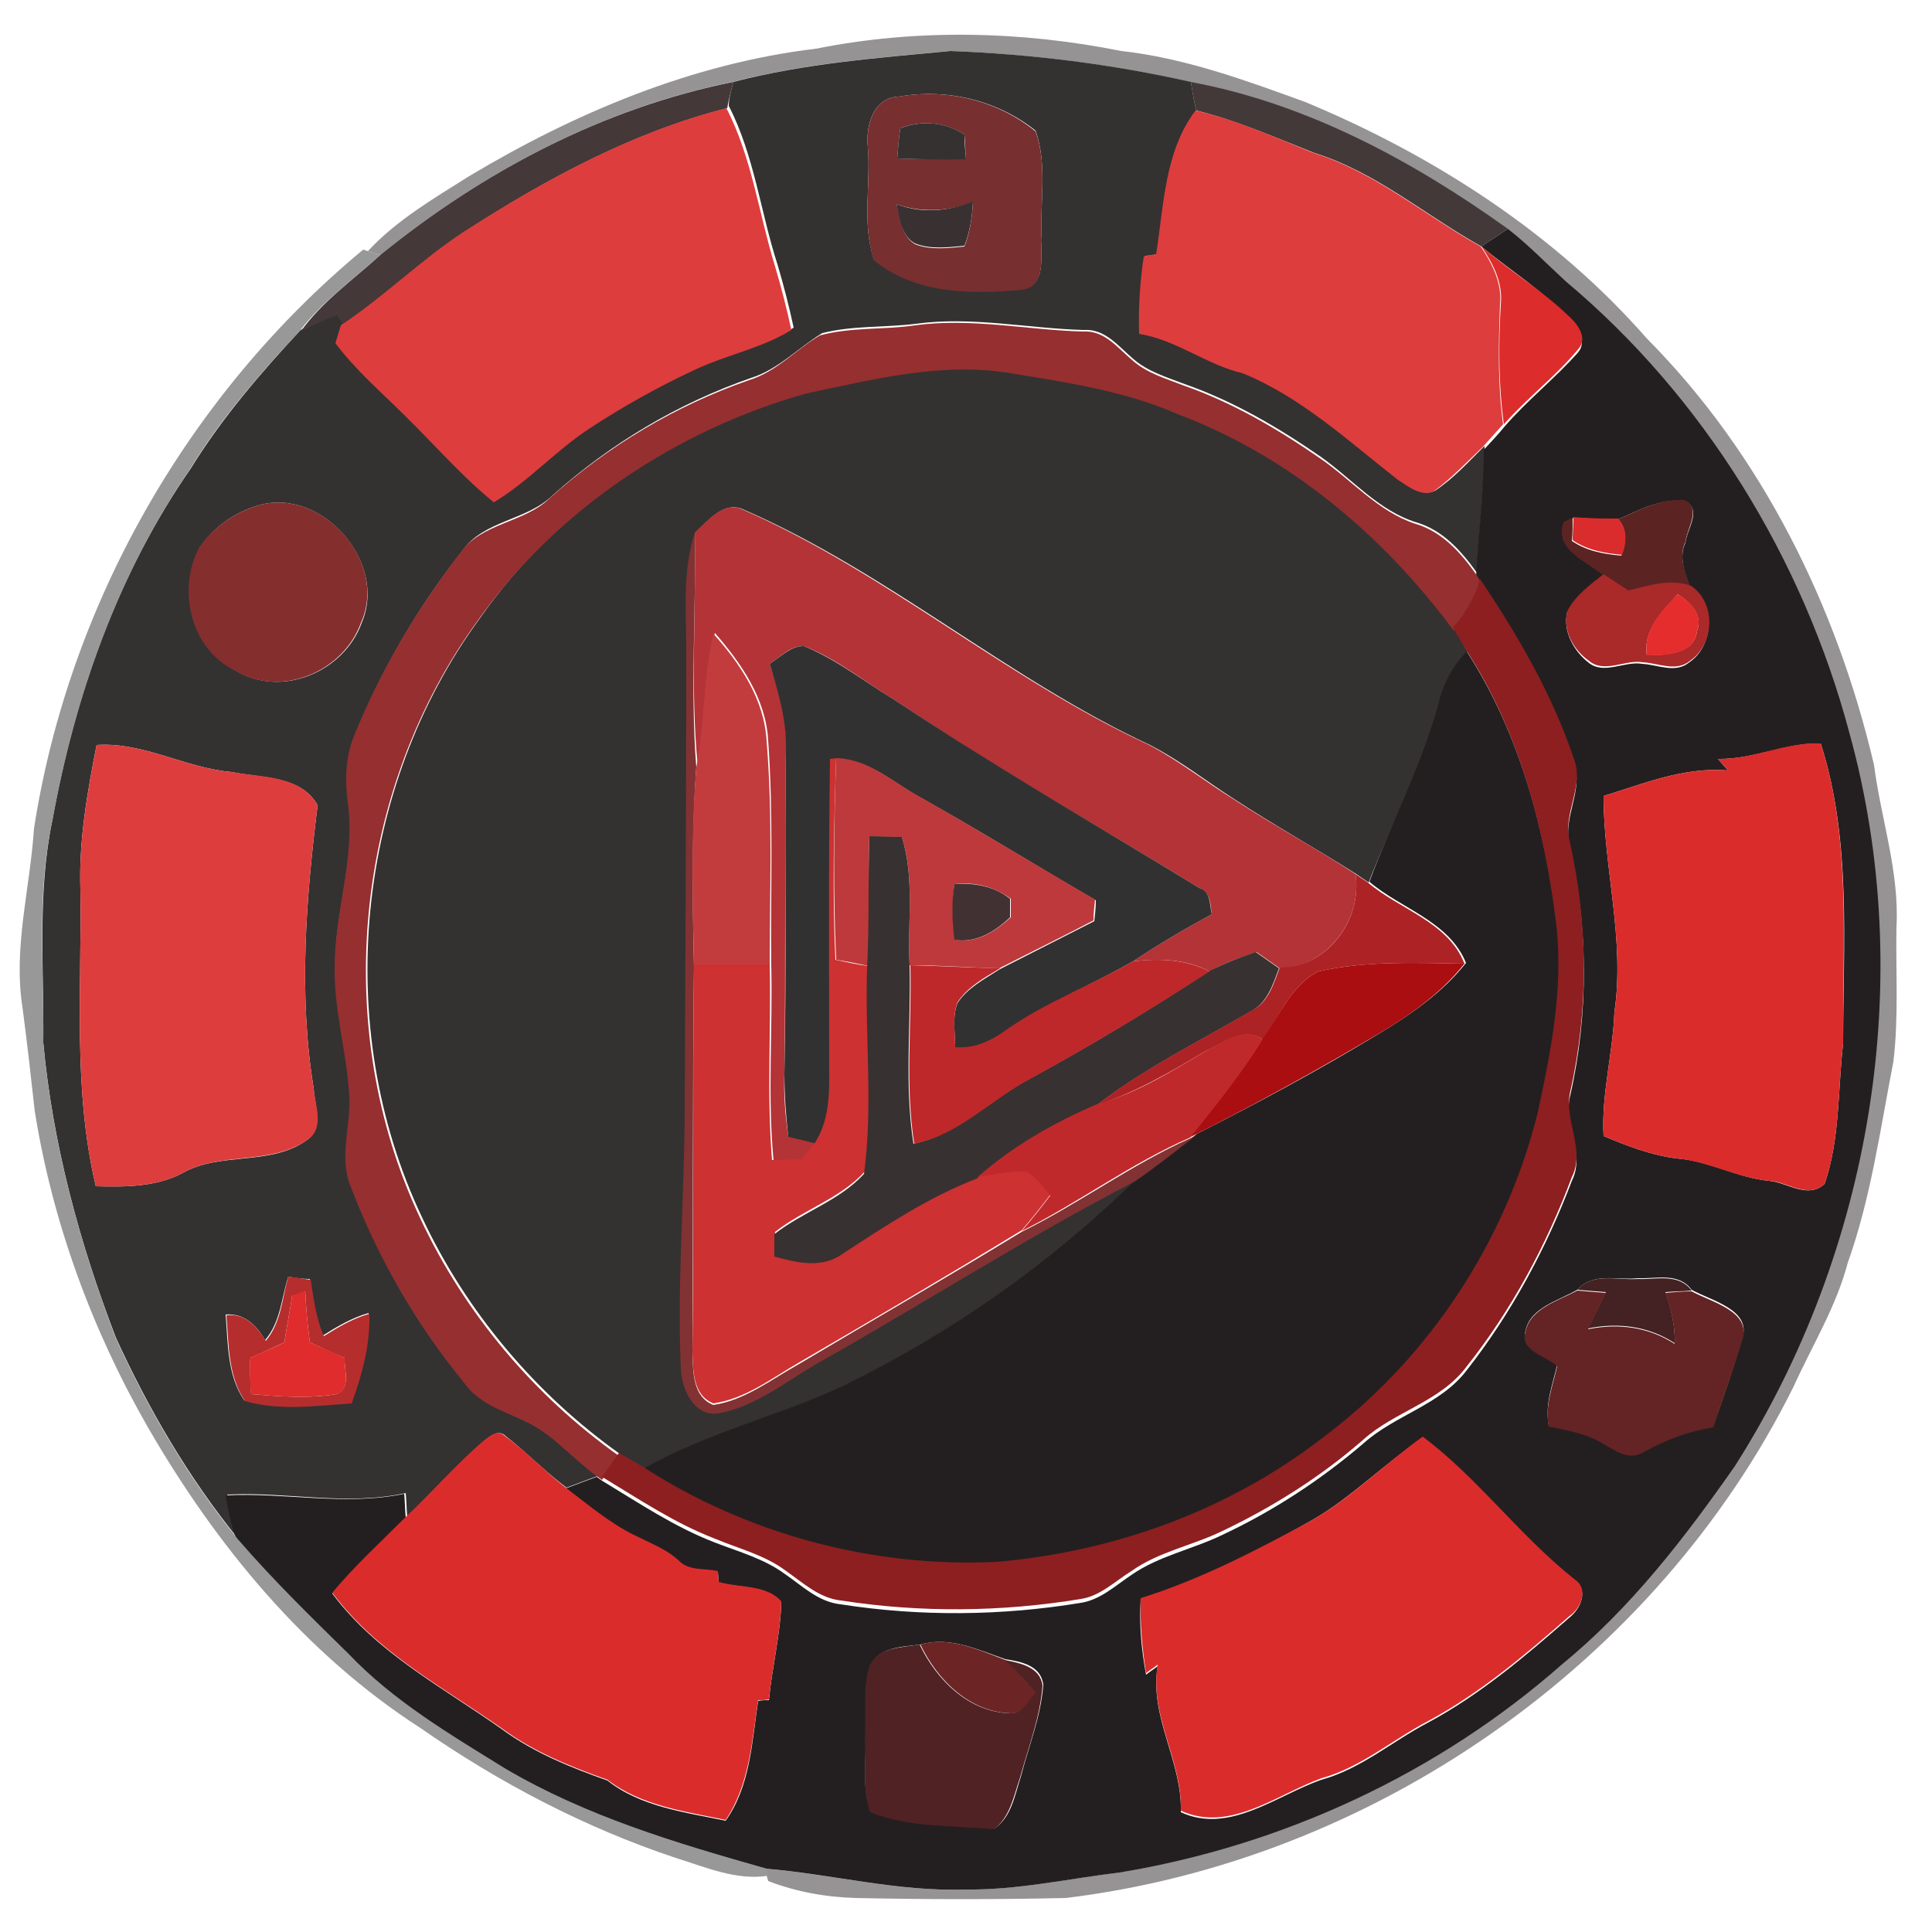 <?xml version="1.0" encoding="utf-8"?>
<!-- Generator: Adobe Illustrator 26.0.3, SVG Export Plug-In . SVG Version: 6.00 Build 0)  -->
<svg version="1.1" id="Layer_1" xmlns="http://www.w3.org/2000/svg" xmlns:xlink="http://www.w3.org/1999/xlink" x="0px" y="0px"
	 viewBox="0 0 250 250" style="enable-background:new 0 0 250 250;" xml:space="preserve">
<style type="text/css">
	.st0{fill:#959394;}
	.st1{fill:#343131;}
	.st2{fill:#443838;}
	.st3{fill:#433939;}
	.st4{fill:#772F2F;}
	.st5{fill:#DE3D3D;}
	.st6{fill:#353131;}
	.st7{fill:#393131;}
	.st8{fill:#231F20;}
	.st9{fill:#989899;}
	.st10{fill:#DD2C2C;}
	.st11{fill:#952F30;}
	.st12{fill:#852E2E;}
	.st13{fill:#5C2323;}
	.st14{fill:#B43336;}
	.st15{fill:#DA2C2C;}
	.st16{fill:#823233;}
	.st17{fill:#8D1F20;}
	.st18{fill:#AA2929;}
	.st19{fill:#E62D2D;}
	.st20{fill:#C23C3E;}
	.st21{fill:#323131;}
	.st22{fill:#DB2C2C;}
	.st23{fill:#CD3132;}
	.st24{fill:#BE393B;}
	.st25{fill:#383131;}
	.st26{fill:#AD2225;}
	.st27{fill:#413132;}
	.st28{fill:#BE282A;}
	.st29{fill:#AA0E11;}
	.st30{fill:#C0292B;}
	.st31{fill:#B62D2D;}
	.st32{fill:#442122;}
	.st33{fill:#E02C2C;}
	.st34{fill:#642324;}
	.st35{fill:#6D2425;}
	.st36{fill:#502223;}
</style>
<g id="_x23_959394ff">
	<path class="st0" d="M105.6,6.3c13-2.6,26.5-2.3,39.5,0.3c8.2,0.9,16.1,3.8,23.8,6.6c16.6,6.9,32.3,17,44.2,30.6
		c14.9,15,24.6,34.7,29.4,55.2c0.9,7,3.3,13.8,2.9,21c-0.1,5.8,0.3,11.6-0.4,17.4c-1.7,8.7-2.9,17.6-5.9,26c-1.5,5.7-4.6,10.7-7,16
		c-17.8,35.9-54.5,61.4-94.2,66.2c-9,0.2-18,0.2-27.1,0c-3.9-0.1-7.8-0.8-11.4-2.2l-0.2-0.7l-0.3-0.9c8.7,0.7,17.2,3,25.9,2.7
		c6.7,0.1,13.3-1.4,20-2.2c21.1-3.5,41.2-12.8,57.3-27c8.9-7.2,15.8-16.4,22.3-25.6c17.6-27.8,23.6-63,14.8-94.9
		c-6.1-22.5-18.8-43.4-36.7-58.4c-2.5-2.3-4.8-4.7-7.5-6.8c-12.3-8.7-26-16.2-41-19c-10.2-2.3-20.7-3.6-31.1-4
		c-9.4,0.9-18.9,1.6-28.1,4C78,14,62.5,22.2,49.2,33c-0.4-0.1-1.2-0.4-1.6-0.5c3.7-4,8.5-6.8,13.1-9.7C74.4,14.6,89.6,8.2,105.6,6.3
		z"/>
</g>
<g id="_x23_343131ff">
	<path class="st1" d="M94.9,10.6c9.2-2.4,18.7-3.1,28.1-4c10.5,0.4,20.9,1.7,31.1,4c0.2,1.2,0.4,2.5,0.7,3.7
		c-4.1,5.3-4.1,12.3-5.1,18.6c-0.5,0.1-1,0.2-1.5,0.2c-0.5,3.3-0.7,6.7-0.6,10c4.8,0.9,8.6,4.1,13.4,5.1c7.6,3.1,13.7,8.8,20.1,13.8
		c1.3,0.9,2.9,2.3,4.6,1.5c2.4-1.6,4.4-3.8,6.4-5.8c0,5.5-0.7,10.9-1,16.4c-2-2.8-4.4-5.5-7.8-6.5c-4.9-1.5-8.3-5.6-12.4-8.5
		c-5.5-3.8-11.3-7.2-17.6-9.4c-2.3-0.9-4.8-1.6-6.7-3.3c-1.9-1.6-3.6-3.9-6.4-3.7c-7.2-0.2-14.5-1.8-21.7-0.8
		c-4,0.5-8.1,0.2-12.1,1.2c-3.1,1.9-5.7,4.7-9.2,5.8c-9.5,3.3-18.2,8.5-25.7,15.2c-3.4,3.3-8.9,3.2-11.7,7.2
		C54,78.7,49.4,86.6,46,95c-1.2,2.8-1.3,5.8-0.9,8.8c1,7.2-1.8,14.1-1.7,21.3c-0.1,5.7,1.6,11.2,1.9,16.8c0.3,3.9-1.4,7.9,0.2,11.7
		c3.5,9.2,8.4,17.8,14.7,25.4c1.8,2.5,4.8,3.4,7.4,4.7c3.8,1.6,6.4,4.9,9.7,7.3c-1.3,0.5-2.7,1-4,1.5c-2.8-2.1-5.2-4.6-7.9-6.7
		c-0.9-0.9-2.1,0.1-2.8,0.7c-3.5,3.1-6.6,6.6-9.9,9.8c-0.1-1-0.1-2.1-0.2-3.1c-7.7,1.7-15.4-0.2-23.1,0.2c0.3,1.9,0.6,3.9,1.4,5.7
		c-6.4-7.9-11.6-16.8-15.8-26c-4.7-12.2-8.2-25.1-9.4-38.2c0.1-9.6-0.8-19.4,1.2-28.9c2.9-16.1,8.5-31.9,17.9-45.4
		c4-6.5,9-12.3,14.2-17.9c1.5-0.8,3.1-1.5,4.7-2.1c0.2,0.3,0.6,0.9,0.8,1.2c-0.2,0.6-0.5,1.7-0.7,2.3c2.5,3.5,5.9,6.3,8.9,9.3
		c3.9,3.8,7.4,7.9,11.6,11.3c4.4-2.7,8-6.7,12.3-9.5c4.3-2.8,8.8-5.4,13.6-7.6c4.1-1.9,8.7-2.8,12.6-5.2c-0.6-2.8-1.3-5.5-2.1-8.2
		c-2.2-6.8-3-14.1-6.3-20.5C94.3,12.8,94.6,11.7,94.9,10.6 M116.3,12.5c-3.3,0.1-4.3,3.8-4,6.5c0.4,4.9-0.8,10,0.8,14.6
		c5.4,4.4,12.6,4.4,19.2,3.8c3.1-0.5,2.3-4.1,2.5-6.4c-0.3-4.6,0.8-9.6-0.8-14.1C129.1,13,122.6,11.4,116.3,12.5 M33.4,65.4
		c-3,0.9-5.8,2.8-7.5,5.4c-2.9,5.4-1.2,13,4.5,15.9c5.9,3.7,14.1,0.3,16.4-6.1C50.2,72.7,41.6,63,33.4,65.4 M12.5,96.4
		c-1.2,6.1-2.3,12.3-2.1,18.6c0.2,12.8-1,25.9,2,38.5c3.8,0.1,7.8,0.1,11.2-1.7c4.9-2.8,11.3-0.9,16-4.2c2.4-1.5,1.1-4.5,1-6.7
		c-2-12.2-1-24.6,0.5-36.7c-2.2-3.9-7.3-3.5-11.1-4.3C24,99.4,18.6,96,12.5,96.4 M37.3,165.2c-0.9,2.8-1,5.9-3,8.2
		c-1.1-1.9-2.7-3.5-5.1-3.3c0.3,3.7,0.2,7.9,2.4,11.1c4.4,1.3,9.2,0.6,13.8,0.3c1.4-3.7,2.4-7.6,2.3-11.6c-2.1,0.6-4,1.7-5.9,2.9
		c-1-2.3-1.3-4.8-1.7-7.3C39.3,165.5,38.3,165.4,37.3,165.2z"/>
	<path class="st1" d="M104.5,50.7c8.7-1.8,17.6-4,26.4-2.6c7.3,1.2,14.7,2.3,21.6,5.3c14.4,5.5,26.6,15.7,35.7,28
		c0.6,0.9,1.1,1.9,1.7,2.9c-1.9,1.9-3.1,4.3-3.7,6.9c-2.2,8-6.1,15.3-9.1,23c-0.4-0.3-1.2-0.8-1.6-1.1c-5.2-3.3-10.6-6.3-15.8-9.7
		c-3.6-2.3-7-5-10.9-7c-18.5-8.6-34.1-22.5-52.9-30.6c-2.4-0.8-4.3,1.6-5.9,3.1c-1.6,4.9-1.1,10-1.1,15c0,19.7-0.1,39.3-0.1,59
		c0.1,11.3-1,22.6-0.5,34c0,2.6,1.6,6.1,4.8,5.8c5.2-0.9,9.3-4.6,13.8-7c13.4-7.6,26.4-16,40.1-23c-10.9,10.8-23.7,19.8-37.6,26.5
		c-8.5,4-17.8,6.3-26,10.8c-1-0.6-2.1-1.2-3.1-1.8c-11-7.8-20-18.5-25.7-30.7c-11.7-24.7-8.6-55.5,7.5-77.5
		C72.1,65.7,87.6,55.4,104.5,50.7z"/>
</g>
<g id="_x23_443838ff">
	<path class="st2" d="M49.2,33C62.5,22.2,78,14,94.9,10.6c-0.3,1.1-0.6,2.2-0.8,3.4c-12.2,3.1-23.5,9.2-34,16
		c-5.5,3.6-10.2,8.3-15.7,12c-0.2-0.3-0.6-0.9-0.8-1.2c-1.6,0.6-3.2,1.3-4.7,2.1C41.7,39,45.7,36.2,49.2,33z"/>
</g>
<g id="_x23_433939ff">
	<path class="st3" d="M154.1,10.6c15,2.8,28.7,10.2,41,19c-1.1,0.8-2.3,1.5-3.4,2.3c-7.2-4-13.6-9.6-21.6-12.1
		c-5.1-2-10-4.2-15.3-5.5C154.5,13.1,154.3,11.9,154.1,10.6z"/>
</g>
<g id="_x23_772f2fff">
	<path class="st4" d="M116.3,12.5c6.2-1.1,12.8,0.5,17.7,4.5c1.6,4.4,0.5,9.4,0.8,14.1c-0.2,2.2,0.6,5.9-2.5,6.4
		c-6.6,0.6-13.8,0.6-19.2-3.8c-1.6-4.7-0.4-9.8-0.8-14.6C112,16.3,113,12.6,116.3,12.5 M116.5,16.6c-0.2,1.3-0.3,2.6-0.4,3.9
		c3,0.1,5.9,0.1,8.9,0.1c-0.1-1.1-0.1-2.1-0.2-3.2C122.3,15.8,119.2,15.5,116.5,16.6 M116,26.4c0.5,1.8,0.6,4.1,2.4,5.2
		c2,0.8,4.3,0.5,6.4,0.3c0.7-1.8,1-3.8,1.1-5.7C122.7,27.3,119.2,27.6,116,26.4z"/>
</g>
<g id="_x23_de3d3dff">
	<path class="st5" d="M60,30c10.6-6.8,21.8-12.9,34-16c3.3,6.4,4.2,13.7,6.3,20.5c0.8,2.7,1.5,5.4,2.1,8.2
		c-3.9,2.4-8.4,3.2-12.6,5.2c-4.7,2.2-9.2,4.7-13.6,7.6c-4.3,2.8-7.8,6.8-12.3,9.5c-4.2-3.4-7.7-7.5-11.6-11.3c-3-3-6.3-5.8-8.9-9.3
		c0.2-0.6,0.5-1.7,0.7-2.3C49.8,38.3,54.5,33.6,60,30z"/>
	<path class="st5" d="M149.6,32.9c1-6.3,1.1-13.3,5.1-18.6c5.3,1.2,10.3,3.5,15.3,5.5c8,2.5,14.4,8.1,21.6,12.1
		c1.5,2.2,2.8,4.8,2.5,7.5c-0.2,5.2-0.3,10.4,0.4,15.5c-0.9,1-1.8,2-2.6,2.9c-2.1,2-4.1,4.1-6.4,5.8c-1.7,0.7-3.3-0.7-4.6-1.5
		c-6.4-5-12.5-10.7-20.1-13.8c-4.7-1.1-8.5-4.3-13.4-5.1c-0.1-3.3,0.1-6.7,0.6-10C148.6,33,149.1,33,149.6,32.9z"/>
	<path class="st5" d="M12.5,96.4C18.6,96,24,99.4,30,99.9c3.8,0.7,8.9,0.4,11.1,4.3c-1.5,12.1-2.5,24.5-0.5,36.7
		c0.2,2.3,1.5,5.2-1,6.7c-4.7,3.2-11.1,1.4-16,4.2c-3.4,1.8-7.4,1.8-11.2,1.7c-3-12.6-1.8-25.7-2-38.5
		C10.2,108.7,11.3,102.6,12.5,96.4z"/>
</g>
<g id="_x23_353131ff">
	<path class="st6" d="M116.5,16.6c2.8-1.1,5.8-0.8,8.3,0.8c0,1.1,0.1,2.1,0.2,3.2c-3,0.1-5.9,0-8.9-0.1
		C116.2,19.2,116.3,17.9,116.5,16.6z"/>
</g>
<g id="_x23_393131ff">
	<path class="st7" d="M116,26.4c3.3,1.3,6.7,0.9,9.9-0.3c-0.1,2-0.4,3.9-1.1,5.7c-2.1,0.2-4.4,0.5-6.4-0.3
		C116.6,30.5,116.4,28.2,116,26.4z"/>
</g>
<g id="_x23_231f20ff">
	<path class="st8" d="M191.7,31.9c1.1-0.8,2.3-1.5,3.4-2.3c2.7,2.1,5,4.5,7.5,6.8c17.9,15,30.7,35.9,36.7,58.4
		c8.8,31.8,2.9,67.1-14.8,94.9c-6.5,9.3-13.5,18.4-22.3,25.6c-16.1,14.2-36.2,23.5-57.3,27c-6.7,0.8-13.3,2.3-20,2.2
		c-8.8,0.3-17.3-2-25.9-2.7c-11.6-3.3-23.4-6.8-33.9-13c-7.1-4.3-14.4-8.7-20.2-14.8c-4.8-4.9-9.8-9.6-14.3-14.8
		c-0.7-1.8-1.1-3.8-1.4-5.7c7.7-0.4,15.4,1.4,23.1-0.2c0.1,1,0.1,2,0.2,3.1c-3.2,3.2-6.5,6.3-9.5,9.8c5.7,7.7,14.4,12.2,22,17.6
		c4.1,3,8.8,4.9,13.6,6.6c4.3,3.4,10,4.1,15.3,5.2c3.2-4.5,3.4-10.2,4.2-15.5c0.5-0.1,0.9-0.1,1.4-0.1c0.4-4.3,1.5-8.5,1.6-12.7
		c-2-2.2-5.4-1.8-8.1-2.5c0-0.5-0.1-1-0.1-1.4c-1.7-0.4-3.7,0-5-1.3c-1.6-1.6-3.7-2.3-5.7-3.3c-3.3-1.6-6.1-4-9-6.2
		c1.3-0.5,2.7-1,4-1.5l0.7,0.5c4.8,2.9,9.4,6,14.6,8c3.1,1.2,6.4,2.1,9.1,4.1c2.2,1.5,4.3,3.6,7.2,3.9c10.3,1.6,20.8,1.5,31.1-0.2
		c2.5-0.4,4.4-2.2,6.5-3.6c3.6-2.5,7.9-3.3,11.8-5.2c6.6-3.1,12.7-7.1,18.2-11.8c4.1-3.7,10-5,13.4-9.5c5.8-7.4,10.3-15.8,13.6-24.5
		c1.8-3.6-1.2-7.4-0.2-11.1c2.4-10.6,2.3-21.8-0.1-32.4c-0.9-3.5,1.8-7,0.6-10.5c-2.9-8.4-7.3-16.1-12.2-23.4l-0.5-0.8
		c0.3-5.5,1-10.9,1-16.4c0.9-1,1.8-1.9,2.6-2.9c3-3.5,6.6-6.3,9.6-9.7c1.2-1.4-0.1-3.2-1.1-4.2C199.6,37.5,195.4,35,191.7,31.9
		 M209.4,67.2c-1.9,0-3.9-0.1-5.8-0.2c-0.3,0.2-0.9,0.5-1.2,0.6c-1.2,3.5,2.9,4.9,5.1,6.8c-1.7,1.4-3.6,2.8-4.7,4.8
		c-0.6,2.4,0.8,5,2.7,6.5c2,1.7,4.7-0.2,7,0.2c2,0.1,4.3,1.3,6.1-0.2c3.2-2.2,3.4-7.5,0.1-9.7c-0.7-1.8-1.5-3.9-0.6-5.8
		c0.2-1.8,2.2-4.2-0.1-5.4C214.9,64.5,212.1,66,209.4,67.2 M222.3,98.2c0.4,0.5,0.9,1,1.3,1.5c-5.6-0.5-10.9,1.7-16.1,3.3
		c0,9.3,2.8,18.6,1.4,28c-0.2,5.4-1.7,10.6-1.4,16c3.1,1.3,6.2,2.5,9.5,2.9c4.1,0.3,7.8,2.5,11.9,2.9c2.4,0.2,5,2.4,7.2,0.4
		c2-5.8,1.7-12.1,2.4-18.2c0-12.9,1.1-26.3-2.9-38.8C231.1,96.1,226.9,98.3,222.3,98.2 M204.1,166.9c-2.4,1.4-6.1,2.3-6.7,5.3
		c-0.7,2.6,2.6,3.1,4.1,4.4c-0.6,2.6-1.6,5.1-1.1,7.8c2.4,0.6,4.9,0.9,7,2.2c1.6,0.9,3.5,2.3,5.3,1.1c2.8-1.5,5.8-2.7,9-3.2
		c1.3-3.7,2.6-7.4,3.7-11.2c1.4-3.8-4-5-6.5-6.4c-1.7-2.3-4.6-1.4-7-1.5C209.3,165.7,206.1,164.6,204.1,166.9 M169.8,196.7
		c-7.1,4-14.4,7.7-22.2,10.3c-0.2,3.2,0.1,6.5,0.7,9.7c0.5-0.4,1-0.7,1.5-1.1c-1.1,6.6,3.2,12.3,3,18.9c6.3,2.9,12.4-2.2,18.2-4.2
		c5.1-1.4,9.2-5,13.8-7.4c6.7-3.6,12.6-8.6,18.3-13.6c1.4-1.1,2.5-3.5,0.7-4.7c-7.1-5.6-12.5-13.1-19.7-18.5
		C179.2,189.3,175,193.7,169.8,196.7 M119.1,212.8c-2.3,0.3-5.4,0.3-6.5,2.8c-1,3-0.4,6.3-0.6,9.4c0.1,3.1-0.5,6.4,0.7,9.4
		c5,2.1,10.7,1.7,16,2.2c2.2-1.5,2.6-4.3,3.4-6.7c1-3.9,2.6-7.8,2.9-11.9c-0.3-2.5-2.9-3-4.9-3.3
		C126.6,213.5,122.9,211.7,119.1,212.8z"/>
	<path class="st8" d="M186.1,91.2c0.6-2.6,1.8-5,3.7-6.9c6.9,10.7,10.2,23.2,11.7,35.7c0.9,8.1-0.8,16.2-2.4,24.1
		c-4.1,16.6-14.1,31.8-27.8,42.1c-12.1,9.4-27,14.8-42.2,16.1c-16,0.9-32.3-3.6-45.8-12.3c8.2-4.6,17.5-6.8,26-10.8
		c13.8-6.7,26.6-15.7,37.6-26.5c2.7-1.9,5.3-3.9,8-6c7.9-4,15.7-8.2,23.3-12.8c4.2-2.5,8.4-5.4,11.5-9.3c-2.2-5.4-8.4-7-12.5-10.5
		C180,106.5,183.9,99.2,186.1,91.2z"/>
</g>
<g id="_x23_989899ff">
	<path class="st9" d="M4.4,107.2c4.5-29,20-56.2,42.6-74.9l0.6,0.2c0.4,0.1,1.2,0.4,1.6,0.5c-3.5,3.2-7.5,6-10.4,9.8
		c-5.2,5.6-10.2,11.3-14.2,17.9C15.3,74.2,9.7,90.1,6.8,106.1c-2.1,9.5-1.1,19.2-1.2,28.9c1.2,13.1,4.7,25.9,9.4,38.2
		c4.2,9.2,9.4,18.1,15.8,26c4.5,5.2,9.4,10,14.3,14.8c5.8,6.1,13.1,10.4,20.2,14.8c10.5,6.2,22.2,9.7,33.9,13l0.3,0.9
		c-4.2,0.7-8.2-1.1-12.1-2.3c-11.7-3.9-22.8-9.7-33-16.8C39.5,214,28,200,19.2,184.8c-7.3-12.7-12.4-26.6-14.7-41
		c-0.5-4.5-1-9-1.6-13.5C1.7,122.6,3.9,114.9,4.4,107.2z"/>
</g>
<g id="_x23_dd2c2cff">
	<path class="st10" d="M191.7,31.9c3.7,3.2,7.9,5.7,11.4,9.1c1.1,1,2.4,2.8,1.1,4.2c-2.9,3.5-6.6,6.3-9.6,9.7
		c-0.7-5.1-0.7-10.3-0.4-15.5C194.5,36.6,193.2,34.1,191.7,31.9z"/>
</g>
<g id="_x23_952f30ff">
	<path class="st11" d="M118.4,42.1c7.2-1,14.5,0.6,21.7,0.8c2.8-0.2,4.5,2.1,6.4,3.7c1.9,1.7,4.4,2.4,6.7,3.3
		c6.3,2.2,12.1,5.6,17.6,9.4c4.1,2.8,7.5,6.9,12.4,8.5c3.4,1,5.8,3.7,7.8,6.5l0.5,0.8c-0.8,2.4-1.9,4.6-3.4,6.5
		c-9.1-12.3-21.3-22.6-35.7-28c-6.8-3-14.3-4.1-21.6-5.3c-8.9-1.5-17.8,0.8-26.4,2.6c-16.8,4.7-32.3,15-42.5,29.3
		c-16.1,22-19.2,52.8-7.5,77.5c5.7,12.2,14.7,22.9,25.7,30.7c-0.7,1-1.5,2.1-2.2,3.1l-0.7-0.5c-3.3-2.4-5.9-5.7-9.7-7.3
		c-2.7-1.2-5.6-2.2-7.4-4.7c-6.2-7.6-11.2-16.2-14.7-25.4c-1.6-3.8,0-7.8-0.2-11.7c-0.3-5.6-2-11.1-1.9-16.8
		c0-7.1,2.7-14.1,1.7-21.3c-0.4-2.9-0.3-6,0.9-8.8c3.4-8.4,8.1-16.2,13.6-23.4c2.8-4,8.4-3.9,11.7-7.2c7.5-6.7,16.2-11.9,25.7-15.2
		c3.6-1.1,6.1-4,9.2-5.8C110.2,42.3,114.3,42.7,118.4,42.1z"/>
</g>
<g id="_x23_852e2eff">
	<path class="st12" d="M33.4,65.4c8.2-2.4,16.9,7.3,13.3,15.2c-2.3,6.4-10.5,9.8-16.4,6.1c-5.7-2.8-7.4-10.5-4.5-15.9
		C27.6,68.2,30.4,66.3,33.4,65.4z"/>
</g>
<g id="_x23_5c2323ff">
	<path class="st13" d="M209.4,67.2c2.7-1.2,5.5-2.7,8.6-2.5c2.2,1.2,0.3,3.6,0.1,5.4c-0.9,1.9-0.1,3.9,0.6,5.8c-2.7-1-5.4,0-8.1,0.6
		c-1.1-0.7-2.1-1.4-3.2-2.1c-2.1-1.8-6.3-3.2-5.1-6.8c0.3-0.2,0.9-0.5,1.2-0.6c0,1,0,2-0.1,3c1.9,1.3,4.1,1.7,6.4,1.9
		C210.4,70.2,210.6,68.5,209.4,67.2z"/>
</g>
<g id="_x23_b43336ff">
	<path class="st14" d="M89.9,68.9c1.6-1.4,3.5-3.9,5.9-3.1c18.8,8.2,34.3,22,52.9,30.6c3.8,2,7.2,4.7,10.9,7
		c5.2,3.4,10.6,6.3,15.8,9.7c0.9,5.9-3.6,12-9.8,12.2c-1-0.7-2-1.4-3-2.1c-2.1,0.7-4.2,1.4-6.1,2.5c-3-1.6-6.5-1.7-9.9-1.3
		c3.3-2.2,6.7-4.2,10.2-6.1c-0.2-1.3-0.1-2.8-1.6-3.4c-13.3-8.1-26.8-15.8-39.7-24.5c-3.8-2.3-7.3-5.2-11.5-6.8
		c-1.8,0-3,1.4-4.4,2.3c1.2,3.6,2.3,7.2,2.1,11c-0.2,14,0,28-0.2,42c-0.1,2.7,0.1,5.4,0.5,8.1c0.9,0.2,2.8,0.7,3.7,0.9
		c-0.6,0.7-1.2,1.5-1.8,2.2c-1.3,0-2.5,0.1-3.8,0.1c-0.8-8.4-0.1-16.8-0.3-25.3c-0.1-9.7,0.3-19.4-0.4-29.1
		c-0.3-5.4-3.5-10-6.9-13.9c-1.3,5.7-1,11.6-2.2,17.3C89.3,89.2,90.1,79.1,89.9,68.9z"/>
</g>
<g id="_x23_da2c2cff">
	<path class="st15" d="M203.6,66.9c1.9,0.2,3.9,0.2,5.8,0.2c1.2,1.4,1.1,3.1,0.5,4.7c-2.2-0.2-4.5-0.6-6.4-1.9
		C203.5,69,203.6,67.9,203.6,66.9z"/>
</g>
<g id="_x23_823233ff">
	<path class="st16" d="M88.8,84c0-5-0.5-10.2,1.1-15c0.2,10.1-0.6,20.2,0.2,30.3c-0.6,8.5-0.5,17.1-0.3,25.7
		c-0.2,16.7-0.1,33.4-0.2,50.1c0.1,2.4,0,5.6,2.7,6.7c4.1-0.6,7.5-3.3,11.1-5.3c9.6-5.7,19.3-11.3,28.8-17.1
		c7.5-3.7,14.2-8.7,21.8-12.1l0.8-0.4c-2.6,2-5.2,4.1-8,6c-13.7,7.1-26.7,15.4-40.1,23c-4.5,2.4-8.6,6.1-13.8,7
		c-3.1,0.4-4.7-3.1-4.8-5.8c-0.5-11.3,0.5-22.6,0.5-34C88.7,123.3,88.8,103.7,88.8,84z"/>
</g>
<g id="_x23_8d1f20ff">
	<path class="st17" d="M191.5,74.9c4.9,7.3,9.4,15,12.2,23.4c1.3,3.5-1.5,7-0.6,10.5c2.4,10.6,2.5,21.8,0.1,32.4
		c-0.9,3.7,2,7.5,0.2,11.1c-3.3,8.8-7.8,17.2-13.6,24.5c-3.4,4.6-9.3,5.8-13.4,9.5c-5.5,4.8-11.7,8.7-18.2,11.8
		c-3.9,1.9-8.3,2.7-11.8,5.2c-2.1,1.3-4,3.2-6.5,3.6c-10.3,1.7-20.8,1.8-31.1,0.2c-2.8-0.3-4.9-2.3-7.2-3.9c-2.7-2-6-2.8-9.1-4.1
		c-5.2-2-9.8-5.1-14.6-8c0.7-1,1.5-2.1,2.2-3.1c1,0.6,2,1.2,3.1,1.8c13.4,8.7,29.8,13.1,45.8,12.3c15.2-1.3,30.1-6.7,42.2-16.1
		c13.8-10.3,23.7-25.5,27.8-42.1c1.7-7.9,3.3-16,2.4-24.1c-1.5-12.5-4.8-25.1-11.7-35.7c-0.6-1-1.1-1.9-1.7-2.9
		C189.6,79.5,190.8,77.3,191.5,74.9z"/>
</g>
<g id="_x23_aa2929ff">
	<path class="st18" d="M202.8,79.1c1-2,2.9-3.4,4.7-4.8c1.1,0.7,2.1,1.4,3.2,2.1c2.6-0.6,5.4-1.6,8.1-0.6c3.3,2.2,3.1,7.5-0.1,9.7
		c-1.8,1.5-4.1,0.3-6.1,0.2c-2.3-0.4-5,1.5-7-0.2C203.6,84.1,202.2,81.6,202.8,79.1 M213.1,84.8c2.4-0.1,6.1,0,6.5-3.2
		c0.8-2.1-0.9-3.7-2.5-4.7C215.1,79.1,212.6,81.5,213.1,84.8z"/>
</g>
<g id="_x23_e62d2dff">
	<path class="st19" d="M213.1,84.8c-0.5-3.3,1.9-5.8,4-7.9c1.7,1,3.3,2.6,2.5,4.7C219.2,84.8,215.6,84.8,213.1,84.8z"/>
</g>
<g id="_x23_c23c3eff">
	<path class="st20" d="M92.3,82c3.5,3.9,6.6,8.5,6.9,13.9c0.8,9.7,0.4,19.4,0.4,29.1c-3.3,0-6.5,0-9.8,0c-0.2-8.6-0.4-17.2,0.3-25.7
		C91.2,93.6,91,87.7,92.3,82z"/>
</g>
<g id="_x23_323131ff">
	<path class="st21" d="M99.6,85.9c1.4-0.9,2.7-2.3,4.4-2.3c4.2,1.7,7.7,4.5,11.5,6.8c12.9,8.6,26.4,16.4,39.7,24.5
		c1.5,0.5,1.3,2.1,1.6,3.4c-3.5,1.9-6.9,3.9-10.2,6.1c-5.4,3.1-11.2,5.4-16.3,8.9c-2,1.4-4.2,2.5-6.7,2.3c0-1.9-0.4-4,0.3-5.8
		c1.3-2,3.5-3.1,5.5-4.4c4.1-2.1,8.1-4.1,12.2-6.2c0.1-0.9,0.2-1.8,0.2-2.7c-7.6-4.4-15-9-22.7-13.3c-3.5-1.9-6.6-4.9-10.8-5
		l-0.8,0.1c-0.2,13.9,0,27.9,0,41.8c0,2.7-0.3,5.5-1.8,7.9c-0.9-0.2-2.8-0.7-3.7-0.9c-0.3-2.7-0.5-5.4-0.5-8.1c0.3-14,0-28,0.2-42
		C101.8,93.2,100.7,89.5,99.6,85.9z"/>
</g>
<g id="_x23_db2c2cff">
	<path class="st22" d="M222.3,98.2c4.5,0.1,8.8-2.2,13.3-2c4,12.5,2.8,25.8,2.9,38.8c-0.7,6.1-0.4,12.4-2.4,18.2
		c-2.2,2-4.8-0.3-7.2-0.4c-4.1-0.4-7.8-2.5-11.9-2.9c-3.3-0.4-6.4-1.6-9.5-2.9c-0.3-5.4,1.2-10.6,1.4-16c1.4-9.4-1.4-18.7-1.4-28
		c5.2-1.6,10.5-3.8,16.1-3.3C223.2,99.2,222.7,98.7,222.3,98.2z"/>
	<path class="st22" d="M62.5,186.5c0.8-0.6,1.9-1.6,2.8-0.7c2.8,2,5.2,4.6,7.9,6.7c2.9,2.2,5.7,4.6,9,6.2c2,1,4.1,1.8,5.7,3.3
		c1.3,1.3,3.3,0.9,5,1.3c0,0.5,0.1,1,0.1,1.4c2.7,0.8,6.1,0.3,8.1,2.5c-0.1,4.3-1.2,8.5-1.6,12.7c-0.5,0.1-0.9,0.1-1.4,0.1
		c-0.8,5.3-1.1,10.9-4.2,15.5c-5.2-1.1-10.9-1.8-15.3-5.2c-4.8-1.7-9.5-3.6-13.6-6.6c-7.7-5.4-16.3-9.9-22-17.6
		c2.9-3.5,6.3-6.6,9.5-9.8C55.9,193.1,59,189.5,62.5,186.5z"/>
	<path class="st22" d="M169.8,196.7c5.2-3,9.4-7.3,14.3-10.8c7.2,5.4,12.6,12.9,19.7,18.5c1.8,1.2,0.8,3.7-0.7,4.7
		c-5.7,5-11.6,10-18.3,13.6c-4.6,2.4-8.7,6-13.8,7.4c-5.8,2.1-11.9,7.1-18.2,4.2c0.2-6.5-4.1-12.2-3-18.9c-0.5,0.4-1,0.7-1.5,1.1
		c-0.5-3.2-0.8-6.4-0.7-9.7C155.3,204.4,162.6,200.6,169.8,196.7z"/>
</g>
<g id="_x23_cd3132ff">
	<path class="st23" d="M107.4,98.2l0.8-0.1c-0.3,8.7-0.5,17.4-0.1,26.1c1.4,0.3,2.8,0.6,4.2,0.8c-0.3,8.9,0.8,17.8-0.4,26.6
		c-3.2,3.5-7.9,4.9-11.6,7.8c-0.1,1-0.1,1.9,0,2.9c2.9,0.9,6.2,1.6,8.9-0.4c5.5-3.6,11.1-7.3,17.3-9.7c2-0.4,4.1-0.9,6.2-0.7
		c1.4,0.5,2.2,2,3.2,3.1c-1.2,1.6-2.4,3.1-3.7,4.6c-9.5,5.8-19.2,11.5-28.8,17.1c-3.5,2-6.9,4.7-11.1,5.3c-2.7-1.1-2.6-4.3-2.7-6.7
		c0.2-16.7,0-33.4,0.2-50.1c3.3,0,6.5,0,9.8,0c0.2,8.4-0.4,16.9,0.3,25.3c1.3,0,2.5-0.1,3.8-0.1c0.6-0.7,1.2-1.5,1.8-2.2
		c1.5-2.4,1.8-5.2,1.8-7.9C107.3,126.1,107.2,112.2,107.4,98.2z"/>
</g>
<g id="_x23_be393bff">
	<path class="st24" d="M108.2,98.1c4.2,0.1,7.3,3.1,10.8,5c7.6,4.3,15.1,8.9,22.7,13.3c-0.1,0.9-0.2,1.8-0.2,2.7
		c-4,2.1-8.1,4.1-12.2,6.2c-3.9-0.1-7.7-0.4-11.6-0.4c-0.3-5.5,0.7-11.3-1-16.6c-1.4,0-2.8,0-4.2-0.1c-0.2,5.6,0,11.2-0.1,16.8
		c-1.4-0.3-2.8-0.6-4.2-0.8C107.8,115.5,107.9,106.8,108.2,98.1 M123.5,114.4c-0.3,2.4-0.3,4.8,0.1,7.2c2.8,0.5,5.2-1.1,7.2-2.9
		c0-0.6,0-1.8,0-2.4C128.6,114.7,126.1,114.1,123.5,114.4z"/>
</g>
<g id="_x23_383131ff">
	<path class="st25" d="M112.5,108.2c1.4,0,2.8,0.1,4.2,0.1c1.7,5.4,0.7,11.1,1,16.6c0.2,7.7-0.7,15.4,0.5,23.1
		c5.8-1.2,10-5.8,15.2-8.5c7.9-4.3,15.5-8.9,23-13.8c1.9-1,4-1.8,6.1-2.5c1,0.7,2,1.4,3,2.1c-0.8,2.1-1.5,4.5-3.7,5.6
		c-6.7,3.9-13.8,7.4-20,12.2c-5.6,2.4-10.8,5.4-15.4,9.4c-6.2,2.4-11.8,6.1-17.3,9.7c-2.7,2-6,1.2-8.9,0.4c0-1,0-1.9,0-2.9
		c3.7-2.9,8.4-4.3,11.6-7.8c1.2-8.8,0.1-17.8,0.4-26.6C112.5,119.4,112.3,113.8,112.5,108.2z"/>
</g>
<g id="_x23_ad2225ff">
	<path class="st26" d="M175.4,113.1c0.4,0.3,1.2,0.8,1.6,1.1c4.1,3.5,10.4,5.1,12.5,10.5c-6.3-0.1-12.7-0.4-18.9,1
		c-3.5,1.7-5,5.8-7.2,8.8c-2.5-1.7-5.1,0.5-7.4,1.5c-4.5,2.7-9.1,5.4-14.1,7c6.2-4.8,13.2-8.2,20-12.2c2.2-1,2.9-3.5,3.7-5.6
		C171.7,125.2,176.3,119.1,175.4,113.1z"/>
</g>
<g id="_x23_413132ff">
	<path class="st27" d="M123.5,114.4c2.6-0.2,5.2,0.3,7.2,1.9c0,0.6,0,1.8,0,2.4c-1.9,1.8-4.4,3.4-7.2,2.9
		C123.2,119.2,123.1,116.8,123.5,114.4z"/>
</g>
<g id="_x23_be282aff">
	<path class="st28" d="M146.6,124.4c3.3-0.4,6.8-0.3,9.9,1.3c-7.5,4.9-15.2,9.5-23,13.8c-5.2,2.7-9.3,7.3-15.2,8.5
		c-1.2-7.6-0.3-15.4-0.5-23.1c3.8,0.1,7.7,0.3,11.6,0.4c-2,1.2-4.2,2.4-5.5,4.4c-0.7,1.9-0.3,3.9-0.3,5.8c2.5,0.2,4.7-0.8,6.7-2.3
		C135.3,129.7,141.2,127.5,146.6,124.4z"/>
</g>
<g id="_x23_aa0e11ff">
	<path class="st29" d="M170.6,125.7c6.2-1.4,12.6-1.1,18.9-1c-3.1,3.9-7.2,6.8-11.5,9.3c-7.6,4.5-15.4,8.8-23.3,12.8l-0.8,0.4
		c3.3-4.1,6.6-8.2,9.4-12.7C165.6,131.5,167.1,127.4,170.6,125.7z"/>
</g>
<g id="_x23_c0292bff">
	<path class="st30" d="M156,136c2.3-1.1,4.9-3.3,7.4-1.5c-2.8,4.5-6.1,8.6-9.4,12.7c-7.6,3.3-14.4,8.4-21.8,12.1
		c1.3-1.5,2.5-3,3.7-4.6c-1-1.1-1.8-2.5-3.2-3.1c-2.1-0.1-4.2,0.4-6.2,0.7c4.6-4,9.8-7,15.4-9.4C147,141.5,151.5,138.7,156,136z"/>
</g>
<g id="_x23_b62d2dff">
	<path class="st31" d="M37.3,165.2c1,0.1,1.9,0.3,2.9,0.4c0.4,2.5,0.7,5,1.7,7.3c1.9-1.2,3.8-2.3,5.9-2.9c0.1,4-0.9,7.8-2.3,11.6
		c-4.5,0.3-9.3,1-13.8-0.3c-2.2-3.2-2.1-7.4-2.4-11.1c2.4-0.3,3.9,1.4,5.1,3.3C36.4,171.1,36.5,168,37.3,165.2 M37.8,167.7
		c-0.3,2-0.7,4-1,6c-1.5,0.7-3,1.4-4.4,2c-0.1,1.6,0,3.1,0.1,4.7c3.7,0.3,7.4,0.6,11,0c2-0.7,1-3.2,1.1-4.7c-1.5-0.6-3-1.3-4.5-2
		c-0.3-2.2-0.5-4.4-0.6-6.6C39.1,167.3,38.2,167.6,37.8,167.7z"/>
</g>
<g id="_x23_442122ff">
	<path class="st32" d="M204.1,166.9c2-2.3,5.2-1.2,7.8-1.4c2.4,0.1,5.3-0.8,7,1.5c-1.1,0.1-2.3,0.1-3.4,0.2c0.7,2.1,1.3,4.3,1.2,6.6
		c-3.4-2.2-7.3-2.7-11.2-1.9c0.8-1.6,1.5-3.1,2.3-4.7C206.5,167.1,205.3,167,204.1,166.9z"/>
</g>
<g id="_x23_e02c2cff">
	<path class="st33" d="M37.8,167.7c0.4-0.2,1.3-0.5,1.7-0.6c0.1,2.2,0.3,4.4,0.6,6.6c1.5,0.7,3,1.3,4.5,2c-0.1,1.5,0.9,4.1-1.1,4.7
		c-3.7,0.6-7.4,0.3-11,0c-0.2-1.6-0.2-3.1-0.1-4.7c1.5-0.7,3-1.3,4.4-2C37.1,171.7,37.5,169.7,37.8,167.7z"/>
</g>
<g id="_x23_642324ff">
	<path class="st34" d="M197.4,172.3c0.6-3,4.3-4,6.7-5.3c1.2,0.1,2.5,0.2,3.7,0.3c-0.8,1.6-1.5,3.1-2.3,4.7
		c3.9-0.8,7.8-0.3,11.2,1.9c0.1-2.3-0.5-4.5-1.2-6.6c1.1-0.1,2.3-0.2,3.4-0.2c2.5,1.4,7.9,2.6,6.5,6.4c-1.1,3.8-2.5,7.5-3.7,11.2
		c-3.2,0.5-6.1,1.6-9,3.2c-1.9,1.2-3.7-0.2-5.3-1.1c-2.1-1.3-4.6-1.7-7-2.2c-0.5-2.7,0.5-5.2,1.1-7.8
		C200,175.4,196.6,174.8,197.4,172.3z"/>
</g>
<g id="_x23_6d2425ff">
	<path class="st35" d="M119.1,212.8c3.8-1.1,7.5,0.7,11,2c1.4,1.3,2.7,2.8,4,4.2c-0.9,1-1.6,2.7-3.2,2.7
		C125.5,221.6,121.3,217.4,119.1,212.8z"/>
</g>
<g id="_x23_502223ff">
	<path class="st36" d="M112.5,215.6c1.1-2.5,4.2-2.4,6.5-2.8c2.2,4.6,6.4,8.8,11.8,8.9c1.6,0,2.3-1.7,3.2-2.7
		c-1.3-1.5-2.6-2.9-4-4.2c2,0.4,4.6,0.9,4.9,3.3c-0.3,4.1-1.8,7.9-2.9,11.9c-0.8,2.3-1.3,5.2-3.4,6.7c-5.3-0.5-11-0.2-16-2.2
		c-1.1-3-0.5-6.3-0.7-9.4C112.1,221.9,111.6,218.6,112.5,215.6z"/>
</g>
</svg>
